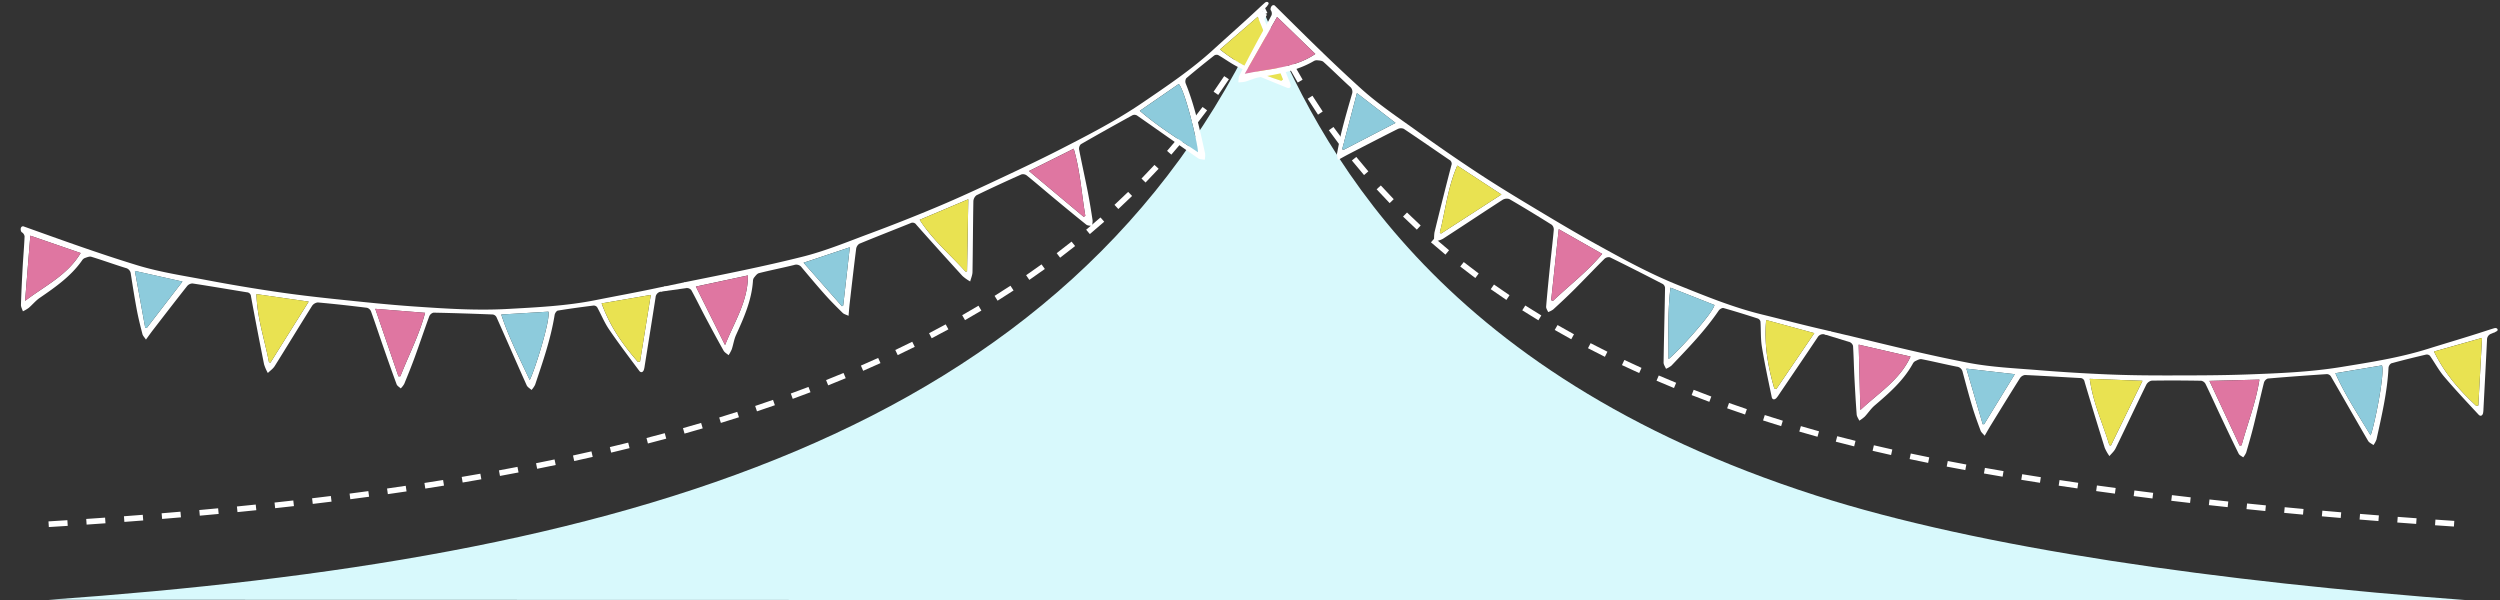 <svg xmlns="http://www.w3.org/2000/svg" width="1321.77" height="317.427" viewBox="0 0 1321.77 317.427"><rect x="0" y="0" width="1321.77" height="317.427" fill="#333333" stroke="none"/><defs><style>.a{fill:#d8f9fc;}.b{fill:#fff;}.c{fill:#df76a1;}.d{fill:#e9e251;}.e{fill:#8dcbdc;}</style></defs><g transform="translate(17724.723 -1335.105)"><path class="a" d="M247.03,3761.615c298.122-21.115,540.609-84.982,642.8-310.052,28.133,67.9,88.359,189.705,291.68,254.945,86.8,27.852,213.458,45.6,345.522,55.422Z" transform="translate(-17946.031 -2109.398)"/><path class="b" d="M-110.9,3853.857l-.185-2.994c3.337-.206,6.7-.419,9.989-.632l.194,2.994C-104.2,3853.438-107.56,3853.651-110.9,3853.857Zm1271.591-.267c-3.324-.223-6.682-.453-9.982-.683l.209-2.993c3.3.23,6.652.46,9.974.683Zm-1251.614-1.028-.2-2.993c3.33-.227,6.685-.461,9.97-.7l.214,2.992C-84.232,3852.1-87.59,3852.335-90.924,3852.562Zm1231.652-.367c-3.323-.242-6.68-.491-9.977-.741l.227-2.991c3.294.25,6.647.5,9.968.741ZM-70.96,3851.135l-.224-2.991c3.325-.249,6.674-.506,9.953-.764l.235,2.991C-64.279,3850.629-67.631,3850.886-70.96,3851.135Zm1191.738-.453c-3.322-.262-6.677-.532-9.97-.8l.245-2.99c3.29.27,6.641.539,9.96.8Zm-1171.789-1.116-.246-2.99c3.326-.274,6.676-.557,9.958-.841l.258,2.989C-44.327,3849.009-47.681,3849.292-51.011,3849.567Zm1151.848-.52c-3.324-.283-6.678-.575-9.97-.866l.265-2.988c3.288.291,6.639.582,9.96.865Zm-1131.918-1.2-.271-2.988c3.327-.3,6.678-.612,9.961-.923l.283,2.987C-24.395,3847.232-27.75,3847.543-31.081,3847.844Zm1111.981-.563c-3.323-.305-6.675-.62-9.963-.934l.285-2.986c3.284.314,6.633.627,9.953.933Zm-1092.055-1.327-.3-2.985c3.321-.33,6.667-.669,9.944-1.01l.31,2.984C-4.479,3845.284-7.829,3845.624-11.155,3845.954Zm1072.133-.576c-3.322-.329-6.671-.667-9.954-1.005l.307-2.984c3.28.337,6.625.675,9.943,1ZM8.759,3843.884l-.324-2.982c3.313-.36,6.65-.732,9.92-1.1l.339,2.981C15.419,3843.152,12.077,3843.523,8.759,3843.884Zm1032.315-.554c-3.321-.354-6.667-.719-9.945-1.082l.331-2.982c3.275.363,6.617.727,9.933,1.081Zm-1012.43-1.709-.354-2.979c3.313-.394,6.651-.8,9.92-1.207l.37,2.977C35.305,3840.819,31.962,3841.226,28.644,3841.621Zm992.545-.5c-3.32-.382-6.664-.774-9.938-1.165l.356-2.979c3.27.39,6.609.782,9.925,1.164Zm-972.695-1.975-.387-2.975c3.313-.431,6.65-.875,9.919-1.319l.4,2.973C55.155,3838.275,51.812,3838.719,48.494,3839.151Zm952.82-.4c-3.32-.412-6.661-.834-9.931-1.255l.383-2.976c3.265.421,6.6.842,9.917,1.253Zm-932.971-2.3-.422-2.97c3.3-.469,6.621-.951,9.875-1.434l.44,2.968C74.976,3835.5,71.647,3835.983,68.343,3836.452Zm913.116-.258c-3.318-.444-6.654-.9-9.918-1.352l.413-2.971c3.258.453,6.59.907,9.9,1.35Zm-893.313-2.681-.46-2.965c3.3-.511,6.615-1.036,9.865-1.562l.479,2.961C94.774,3832.474,91.448,3833,88.146,3833.513Zm873.485-.076c-3.315-.479-6.647-.97-9.9-1.46l.446-2.967c3.25.489,6.576.979,9.886,1.457Zm-19.8-2.977c-3.312-.518-6.638-1.049-9.885-1.578l.482-2.961c3.241.528,6.56,1.058,9.866,1.575Zm-833.938-.144-.5-2.958c3.293-.556,6.609-1.129,9.857-1.7l.521,2.954C114.52,3829.184,111.2,3829.758,107.9,3830.316Zm814.178-3.077c-3.308-.562-6.627-1.138-9.863-1.711l.523-2.954c3.229.572,6.541,1.147,9.842,1.708Zm-794.449-.4-.543-2.95c3.275-.6,6.572-1.223,9.8-1.844l.566,2.946C134.214,3825.608,130.908,3826.23,127.626,3826.834Zm774.735-3.09c-3.3-.611-6.613-1.237-9.836-1.861l.57-2.946c3.215.622,6.516,1.247,9.812,1.856Zm-755.072-.69-.59-2.941c3.27-.656,6.562-1.331,9.786-2.005l.615,2.937C153.868,3821.72,150.567,3822.4,147.289,3823.054Zm735.417-3.115c-3.3-.668-6.593-1.351-9.8-2.032l.623-2.935c3.2.679,6.485,1.361,9.771,2.026Zm-715.826-.987-.64-2.931c3.259-.712,6.541-1.444,9.753-2.176l.667,2.925C173.439,3817.5,170.149,3818.239,166.881,3818.953Zm696.236-3.176c-3.293-.735-6.581-1.487-9.773-2.236l.685-2.921c3.181.747,6.458,1.5,9.74,2.228Zm-676.7-1.278-.694-2.919c3.241-.771,6.5-1.563,9.7-2.355l.723,2.912C192.942,3812.931,189.67,3813.726,186.419,3814.5Zm657.18-3.307c-3.28-.812-6.547-1.644-9.71-2.471l.76-2.9c3.151.824,6.4,1.653,9.672,2.461Zm-637.751-1.515-.752-2.9c3.23-.836,6.481-1.7,9.662-2.555l.782,2.9C212.349,3807.976,209.088,3808.839,205.847,3809.677Zm618.373-3.562-1.139-.317c-2.835-.792-5.69-1.608-8.488-2.425l.841-2.88c2.787.814,5.631,1.626,8.455,2.416l1.133.316ZM225.2,3804.45l-.814-2.888c3.2-.9,6.429-1.832,9.584-2.76l.846,2.878C231.647,3802.612,228.412,3803.543,225.2,3804.45Zm579.793-3.951c-3.2-.981-6.417-1.992-9.566-3.006l.919-2.855c3.136,1.01,6.341,2.017,9.526,2.994Zm-560.579-1.7-.88-2.868c3.188-.979,6.395-1.984,9.531-2.989l.915,2.857C250.828,3796.8,247.609,3797.814,244.41,3798.8Zm541.493-4.445c-3.168-1.071-6.354-2.174-9.469-3.279l1-2.827c3.1,1.1,6.273,2.2,9.427,3.264ZM263.5,3792.68l-.952-2.845c3.157-1.056,6.331-2.141,9.435-3.224l.989,2.832C269.852,3790.531,266.665,3791.62,263.5,3792.68Zm503.525-5.027c-3.135-1.167-6.287-2.368-9.367-3.571l1.091-2.794c3.065,1.2,6.2,2.393,9.322,3.554Zm-484.612-1.579-1.027-2.818c3.132-1.142,6.28-2.315,9.356-3.486l1.068,2.8C288.716,3783.749,285.554,3784.927,282.409,3786.074Zm465.93-5.718c-3.095-1.268-6.2-2.573-9.241-3.879l1.185-2.756c3.021,1.3,6.115,2.6,9.194,3.859Zm-447.194-1.418-1.109-2.788c3.093-1.23,6.2-2.494,9.236-3.755l1.151,2.77C307.374,3776.433,304.252,3777.7,301.145,3778.938Zm428.784-6.5c-3.054-1.378-6.12-2.795-9.112-4.212l1.284-2.711c2.976,1.409,6.025,2.818,9.062,4.188Zm-410.283-1.191-1.2-2.751c3.056-1.327,6.126-2.691,9.124-4.052l1.24,2.732C325.8,3768.544,322.717,3769.914,319.646,3771.247Zm392.154-7.395c-3-1.49-6.005-3.022-8.94-4.553l1.388-2.659c2.917,1.522,5.907,3.045,8.887,4.526Zm-373.889-.9-1.286-2.71c3.006-1.427,6.024-2.892,8.97-4.355l1.334,2.687C343.967,3760.046,340.933,3761.519,337.911,3762.954Zm356.105-8.385c-2.935-1.608-5.877-3.261-8.744-4.913l1.5-2.6c2.849,1.641,5.773,3.284,8.689,4.882Zm-338.152-.531-1.383-2.662c2.952-1.533,5.914-3.108,8.8-4.679l1.433,2.636C361.811,3750.913,358.832,3752.5,355.863,3754.038Zm320.769-9.483c-2.864-1.734-5.732-3.515-8.526-5.293l1.611-2.531c2.775,1.767,5.624,3.536,8.469,5.258Zm-303.146-.1L372,3741.847c2.891-1.645,5.789-3.334,8.616-5.02l1.536,2.577C379.311,3741.1,376.395,3742.8,373.487,3744.454Zm17.229-10.276-1.59-2.544c2.818-1.76,5.642-3.567,8.394-5.37l1.644,2.51C396.394,3730.588,393.552,3732.406,390.716,3734.178Zm269-.4c-2.783-1.864-5.568-3.779-8.278-5.69l1.729-2.452c2.69,1.9,5.455,3.8,8.219,5.649Zm-252.22-10.592-1.7-2.473c2.738-1.881,5.481-3.811,8.152-5.736l1.754,2.434C413.011,3719.35,410.249,3721.293,407.492,3723.187ZM643.3,3722.2c-2.684-1.994-5.367-4.042-7.975-6.084l1.85-2.362c2.588,2.027,5.251,4.059,7.914,6.038Zm-219.531-10.757-1.81-2.392c2.647-2,5.3-4.058,7.874-6.107l1.867,2.348C429.107,3707.361,426.439,3709.431,423.774,3711.448Zm203.733-1.623c-2.579-2.132-5.155-4.319-7.655-6.5l1.973-2.26c2.48,2.165,5.035,4.334,7.594,6.449Zm-188.024-10.868-1.924-2.3c2.545-2.126,5.09-4.306,7.564-6.481l1.98,2.254C444.611,3694.619,442.047,3696.816,439.483,3698.958Zm172.894-2.339c-2.457-2.267-4.908-4.592-7.285-6.911l2.1-2.147c2.357,2.3,4.788,4.605,7.224,6.853Zm-157.817-10.909-2.037-2.2c2.433-2.25,4.865-4.556,7.227-6.855l2.093,2.15C459.461,3681.118,457.011,3683.442,454.559,3685.709ZM598,3682.592c-2.323-2.4-4.637-4.862-6.879-7.317l2.216-2.023c2.222,2.434,4.516,4.874,6.819,7.253ZM468.944,3671.7l-2.148-2.094c2.311-2.37,4.618-4.8,6.858-7.222l2.2,2.037C473.6,3666.866,471.273,3669.316,468.944,3671.7Zm115.521-3.943c-2.175-2.528-4.34-5.12-6.436-7.706l2.331-1.889c2.077,2.563,4.223,5.133,6.379,7.638Zm-101.892-10.8-2.256-1.977c2.18-2.487,4.354-5.036,6.463-7.577l2.309,1.916C486.963,3651.888,484.771,3654.458,482.573,3656.965Zm89.246-4.812c-2.018-2.648-4.026-5.366-5.969-8.078l2.439-1.747c1.925,2.688,3.915,5.382,5.916,8.006ZM495.4,3641.515l-2.359-1.853c2.042-2.6,4.077-5.263,6.047-7.917l2.408,1.789C499.506,3636.209,497.455,3638.895,495.4,3641.515Zm64.728-5.689c-1.853-2.755-3.7-5.586-5.484-8.415l2.537-1.6c1.771,2.8,3.6,5.611,5.437,8.342Zm-52.756-10.432-2.456-1.723c1.9-2.7,3.782-5.47,5.607-8.227l2.5,1.656C511.181,3619.88,509.279,3622.67,507.368,3625.394Zm42.03-6.55c-1.682-2.837-3.365-5.765-5-8.7l2.62-1.46c1.625,2.915,3.294,5.82,4.962,8.634Zm-30.949-10.185-2.545-1.588c1.747-2.8,3.483-5.665,5.161-8.518l2.586,1.521C521.96,3602.949,520.21,3605.837,518.449,3608.659Zm21.171-7.345c-1.527-2.907-3.021-5.83-4.567-8.935l2.686-1.337c1.536,3.086,3.02,5.99,4.537,8.877Zm-11-9.963L526,3589.9c1.515-2.74,3.02-5.544,4.474-8.333l1.392-2.67,1.512,3.179-1.007.48.763.4C531.669,3585.763,530.152,3588.588,528.625,3591.35Z" transform="translate(-17588.008 -2240.094)"/><g transform="matrix(0.966, -0.259, 0.259, 0.966, -18769.912, -1765.535)"><g transform="translate(516.687 3439.528)"><path class="b" d="M682.655,3413.159c-2.453,2.011.006.064-2.631,1.829a3.294,3.294,0,0,0-1.65,3.608c1.542,12.083,3.01,24.176,4.5,36.267a13.007,13.007,0,0,1,.178,2.171c-.064,1.51-1.069,2.1-2.185,1.253-7.207-5.455-14.458-10.859-21.417-16.622-3.406-2.818-6.174-6.4-9.324-9.542a2.33,2.33,0,0,0-2.073-.3c-5.825,2.505-11.636,5.058-17.364,7.78a3.136,3.136,0,0,0-1.011,2.629c1.57,12.786.863,25.584.32,38.378a12.08,12.08,0,0,1-1.065,3.17c-1.067-.545-2.439-.83-3.154-1.675-8.5-10.041-16.883-20.179-25.366-30.233a2.691,2.691,0,0,0-2.229-.749c-10.147,2.5-20.281,5.048-30.374,7.75a3.323,3.323,0,0,0-1.614,2.5c-.541,7.6-.851,15.215-1.37,22.817-.348,5.073-.879,10.13-1.44,15.182a11.24,11.24,0,0,1-1.111,2.784c-.915-.482-2.141-.737-2.693-1.486-4.359-5.914-8.611-11.909-12.854-17.906-3.619-5.116-7.143-10.3-10.826-15.369a3.3,3.3,0,0,0-2.547-1.256c-8.621,1.376-17.233,2.84-25.8,4.5a4.223,4.223,0,0,0-2.435,2.675c-3.442,11.965-6.69,23.986-10.121,35.955-.461,1.612-1.634,3.02-2.479,4.524a23.247,23.247,0,0,1-3.19-3.855q-8.407-16.2-16.571-32.531a2.278,2.278,0,0,0-2.7-1.54c-9.656,1.173-19.326,2.229-28.97,3.492a3.882,3.882,0,0,0-2.351,2.221c-3.679,8.993-7.237,18.036-10.807,27.073-.7,1.766-1.316,3.562-2.223,6.028-1.067-.916-2.1-1.442-2.593-2.283-2.257-3.829-4.492-7.68-6.49-11.648-2.856-5.667-5.531-11.43-8.218-17.184a3.481,3.481,0,0,0-3.544-2.285c-6.348-.124-12.69-.561-19.04-.659-1.073-.014-2.223.981-3.222,1.678a3.374,3.374,0,0,0-.971,1.618c-3.332,9.656-9.614,17.406-15.978,25.138-1.658,2.012-2.7,4.525-4.145,6.722a19.715,19.715,0,0,1-2.441,2.582c-.663-1-1.656-1.907-1.936-3-1.664-6.514-3.2-13.061-4.706-19.615-1.2-5.22-2.207-10.487-3.48-15.689a3.02,3.02,0,0,0-2.119-1.725c-.837-.466-1.738-2.759-.044-3.219,21.2,1.332,42.421,2.767,63.649,3.092,12.488.192,25.023-1.474,37.507-2.645q18.191-1.71,36.311-4.143c10.365-1.385,20.7-3.088,30.995-4.922,14.062-2.5,28.139-4.982,42.1-7.985,16-3.44,31.986-6.931,47.5-12.352,14.764-5.16,29.551-10.189,43.48-17.409,9.6-4.977,19.3-9.752,28.824-14.851,3.18-1.7,4.007-2.081,4.007-2.081,1.5-.689,2.351.645,1.51,1.333m-324.02,99.57c7.86-10.553,17.772-19.218,21.215-32.438l-28.105-1.442c2.335,11.481,4.612,22.68,6.891,33.88m132.85-4.607.829.056c3.442-12.019,6.885-24.036,10.487-36.612l-27.626,3.843c3.829,12.141,10.9,22.007,16.31,32.713m184.1-90.1c-8.22,3.987-15.83,7.677-23.752,11.518,7.547,10.393,16.839,17.895,27.02,24.4l1.037-.419c-1.414-11.655-2.828-23.309-4.305-35.5m-73.1,31.872c7.2,10.633,15.73,19.568,24.064,29.116,1.174-5.775,1.768-33.732-.511-37.485l-23.553,8.368m-43.162,46.46.979-.306c1.089-11.871,3.544-23.627,3.256-35.855-8.793,1.791-16.959,3.45-25.9,5.269,7.473,10.653,14.57,20.772,21.667,30.892m-149.314-14.922c4.742,9.558,9.187,18.513,13.631,27.468l.761-.23c3.733-9.486,7.465-18.972,11.332-28.8-8.491.517-16.681,1.017-25.724,1.566" transform="translate(-345.816 -3411.634)"/><path class="c" d="M355.667,3479.079c-2.279-11.2-4.556-22.4-6.891-33.878,9.526.487,18.789.963,28.105,1.442-3.44,13.219-13.355,21.884-21.214,32.436" transform="translate(-342.849 -3377.983)"/><path class="d" d="M426.722,3478.117c-5.407-10.7-12.482-20.571-16.308-32.713,9.167-1.274,18.02-2.505,27.628-3.843-3.6,12.578-7.047,24.595-10.489,36.611l-.831-.056" transform="translate(-281.058 -3381.632)"/><path class="d" d="M522.388,3414.825c1.478,12.187,2.892,23.843,4.305,35.5-.344.141-.693.277-1.039.417-10.179-6.5-19.472-14.005-27.018-24.4,7.922-3.84,15.531-7.531,23.752-11.518" transform="translate(-192.615 -3408.435)"/><path class="e" d="M473.995,3434.93l23.553-8.368c2.279,3.753,1.684,31.71.511,37.485-8.334-9.548-16.865-18.483-24.064-29.116" transform="translate(-217.318 -3396.668)"/><path class="c" d="M463.288,3472.044c-7.1-10.121-14.2-20.239-21.667-30.893,8.943-1.818,17.107-3.478,25.9-5.268.286,12.227-2.167,23.984-3.258,35.855l-.977.306" transform="translate(-249.773 -3387.324)"/></g><g transform="translate(175.372 3383.81)"><path class="b" d="M507.036,3504.315c-3.138.452-.028.058-3.2.206a3.289,3.289,0,0,0-3.276,2.237c-4.922,11.142-9.912,22.256-14.887,33.375a12.93,12.93,0,0,1-.967,1.953c-.837,1.259-2,1.247-2.519-.056-3.352-8.393-6.77-16.767-9.75-25.3-1.462-4.172-1.983-8.669-3.056-12.986a2.326,2.326,0,0,0-1.622-1.325c-6.282-.864-12.576-1.681-18.886-2.307-.7-.07-1.874.946-2.225,1.73-5.259,11.757-12.476,22.352-19.548,33.026a12.073,12.073,0,0,1-2.551,2.165c-.633-1.017-1.658-1.97-1.834-3.061-2.091-12.987-4.033-26-6.1-38.991a2.7,2.7,0,0,0-1.522-1.792c-9.978-3.105-19.975-6.154-30.011-9.053a3.311,3.311,0,0,0-2.675,1.308c-4.389,6.228-8.589,12.588-12.96,18.829-2.916,4.163-5.986,8.223-9.075,12.257a11.112,11.112,0,0,1-2.389,1.809c-.533-.885-1.452-1.736-1.538-2.661-.679-7.318-1.221-14.647-1.756-21.974-.457-6.25-.8-12.508-1.332-18.752a3.293,3.293,0,0,0-1.532-2.391c-8.094-3.276-16.222-6.47-24.423-9.472a4.216,4.216,0,0,0-3.466,1.031c-9.127,8.467-18.119,17.081-27.238,25.558-1.228,1.144-2.96,1.744-4.46,2.594a23.3,23.3,0,0,1-.741-4.948q1.171-18.214,2.615-36.413a2.276,2.276,0,0,0-1.516-2.714c-8.875-3.983-17.7-8.074-26.609-11.972a3.884,3.884,0,0,0-3.162.684c-7.794,5.8-15.511,11.709-23.239,17.6-1.51,1.151-2.966,2.371-5.016,4.013-.441-1.336-1.051-2.319-1.041-3.294.046-4.444.122-8.9.461-13.325.483-6.33,1.167-12.646,1.84-18.959a3.484,3.484,0,0,0-1.856-3.787c-5.371-3.386-10.577-7.036-15.964-10.4-.911-.567-2.409-.31-3.622-.228a3.344,3.344,0,0,0-1.668.885c-7.842,6.547-17.223,9.937-26.667,13.271-2.459.865-4.646,2.483-7.021,3.613a19.78,19.78,0,0,1-3.422.951c-.054-1.2-.435-2.487-.108-3.571,1.938-6.436,4-12.835,6.1-19.223,1.674-5.088,3.528-10.121,5.126-15.233a3.022,3.022,0,0,0-.925-2.571c-.475-.831-.062-3.26,1.626-2.78,17.466,12.093,34.893,24.282,52.9,35.526,10.593,6.615,22.19,11.663,33.484,17.109q16.458,7.934,33.231,15.207c9.592,4.167,19.316,8.046,29.082,11.8,13.333,5.12,26.667,10.269,40.172,14.908,15.473,5.315,30.969,10.587,47.053,13.958,15.307,3.208,30.564,6.54,46.222,7.554,10.787.7,21.559,1.615,32.352,2.173,3.6.186,4.5.288,4.5.288,1.638.184,1.682,1.766.6,1.923M178.16,3422.2c12.181-4.976,25.143-7.275,34.92-16.816-7.73-5.223-15.415-10.413-23.321-15.752-3.929,11.036-7.764,21.8-11.6,32.568m116.133,64.677c.226.158.453.319.681.477,9.157-8.51,18.313-17.023,27.893-25.93l-25.642-10.982c-2.992,12.373-2.033,24.476-2.932,36.436m204.181,17.95-26.287-2.4c1.093,12.8,5.174,24.021,10.533,34.846l1.1.178c4.81-10.709,9.62-21.419,14.65-32.621m-79.051-10.464c.671,12.824,3.36,24.881,5.565,37.363,3.987-4.342,18.938-27.971,18.926-32.363-7.934-1.617-15.894-3.244-24.491-5m-60.958,17.485,1,.245c7.065-9.6,15.239-18.4,21.309-29.019-8.453-3.01-16.3-5.8-24.9-8.869.9,12.982,1.744,25.312,2.593,37.643m-120.144-89.9c-.875,10.633-1.694,20.595-2.515,30.56l.771.2c8.1-6.194,16.192-12.39,24.581-18.809l-22.836-11.947" transform="translate(-175.372 -3383.81)"/><path class="c" d="M176.763,3419.285c3.835-10.767,7.67-21.535,11.6-32.568,7.9,5.337,15.589,10.529,23.319,15.752-9.774,9.542-22.738,11.84-34.92,16.816" transform="translate(-173.977 -3380.895)"/><path class="d" d="M234.758,3453.518c.9-11.959-.062-24.062,2.932-36.435,8.509,3.645,16.725,7.164,25.642,10.981-9.582,8.907-18.737,17.42-27.893,25.932l-.681-.479" transform="translate(-115.837 -3350.454)"/><path class="d" d="M349.881,3445.446c-5.03,11.2-9.84,21.912-14.65,32.621-.366-.058-.735-.12-1.1-.18-5.359-10.825-9.44-22.05-10.533-34.844l26.287,2.4" transform="translate(-26.779 -3324.428)"/><path class="e" d="M297.245,3439.017c8.6,1.756,16.557,3.383,24.491,5,.012,4.392-14.939,28.021-18.926,32.363-2.2-12.482-4.894-24.539-5.565-37.363" transform="translate(-53.194 -3328.465)"/><path class="c" d="M268.1,3466.593c-.849-12.33-1.7-24.663-2.593-37.644,8.6,3.064,16.445,5.857,24.9,8.87-6.07,10.617-14.244,19.416-21.309,29.018l-1-.244" transform="translate(-85.009 -3338.557)"/></g><path class="e" d="M377.877,3447.274c9.043-.549,17.233-1.049,25.724-1.566-3.867,9.832-7.6,19.318-11.332,28.8l-.761.23c-4.444-8.955-8.889-17.91-13.631-27.468" transform="translate(203.011 62.053)"/><path class="e" d="M208.073,3402.853c8.028,4.2,15.3,8.01,22.832,11.955l-24.589,18.8-.769-.2c.823-9.965,1.646-19.927,2.525-30.56" transform="translate(30.252 19.091)"/><path class="b" d="M341.993,3443.027l11.214.624.043,3.22-13.848-1.716" transform="translate(164.439 59.365)"/></g><g transform="matrix(0.985, 0.174, -0.174, 0.985, -16646.637, -2027.75)"><g transform="translate(516.687 3439.528)"><path class="b" d="M682.655,3413.159c-2.453,2.011.006.064-2.631,1.829a3.294,3.294,0,0,0-1.65,3.608c1.542,12.083,3.01,24.176,4.5,36.267a13.007,13.007,0,0,1,.178,2.171c-.064,1.51-1.069,2.1-2.185,1.253-7.207-5.455-14.458-10.859-21.417-16.622-3.406-2.818-6.174-6.4-9.324-9.542a2.33,2.33,0,0,0-2.073-.3c-5.825,2.505-11.636,5.058-17.364,7.78a3.136,3.136,0,0,0-1.011,2.629c1.57,12.786.863,25.584.32,38.378a12.08,12.08,0,0,1-1.065,3.17c-1.067-.545-2.439-.83-3.154-1.675-8.5-10.041-16.883-20.179-25.366-30.233a2.691,2.691,0,0,0-2.229-.749c-10.147,2.5-20.281,5.048-30.374,7.75a3.323,3.323,0,0,0-1.614,2.5c-.541,7.6-.851,15.215-1.37,22.817-.348,5.073-.879,10.13-1.44,15.182a11.24,11.24,0,0,1-1.111,2.784c-.915-.482-2.141-.737-2.693-1.486-4.359-5.914-8.611-11.909-12.854-17.906-3.619-5.116-7.143-10.3-10.826-15.369a3.3,3.3,0,0,0-2.547-1.256c-8.621,1.376-17.233,2.84-25.8,4.5a4.223,4.223,0,0,0-2.435,2.675c-3.442,11.965-6.69,23.986-10.121,35.955-.461,1.612-1.634,3.02-2.479,4.524a23.247,23.247,0,0,1-3.19-3.855q-8.407-16.2-16.571-32.531a2.278,2.278,0,0,0-2.7-1.54c-9.656,1.173-19.326,2.229-28.97,3.492a3.882,3.882,0,0,0-2.351,2.221c-3.679,8.993-7.237,18.036-10.807,27.073-.7,1.766-1.316,3.562-2.223,6.028-1.067-.916-2.1-1.442-2.593-2.283-2.257-3.829-4.492-7.68-6.49-11.648-2.856-5.667-5.531-11.43-8.218-17.184a3.481,3.481,0,0,0-3.544-2.285c-6.348-.124-12.69-.561-19.04-.659-1.073-.014-2.223.981-3.222,1.678a3.374,3.374,0,0,0-.971,1.618c-3.332,9.656-9.614,17.406-15.978,25.138-1.658,2.012-2.7,4.525-4.145,6.722a19.715,19.715,0,0,1-2.441,2.582c-.663-1-1.656-1.907-1.936-3-1.664-6.514-3.2-13.061-4.706-19.615-1.2-5.22-2.207-10.487-3.48-15.689a3.02,3.02,0,0,0-2.119-1.725c-.837-.466-1.738-2.759-.044-3.219,21.2,1.332,42.421,2.767,63.649,3.092,12.488.192,25.023-1.474,37.507-2.645q18.191-1.71,36.311-4.143c10.365-1.385,20.7-3.088,30.995-4.922,14.062-2.5,28.139-4.982,42.1-7.985,16-3.44,31.986-6.931,47.5-12.352,14.764-5.16,29.551-10.189,43.48-17.409,9.6-4.977,19.3-9.752,28.824-14.851,3.18-1.7,4.007-2.081,4.007-2.081,1.5-.689,2.351.645,1.51,1.333m-324.02,99.57c7.86-10.553,17.772-19.218,21.215-32.438l-28.105-1.442c2.335,11.481,4.612,22.68,6.891,33.88m132.85-4.607.829.056c3.442-12.019,6.885-24.036,10.487-36.612l-27.626,3.843c3.829,12.141,10.9,22.007,16.31,32.713m184.1-90.1c-8.22,3.987-15.83,7.677-23.752,11.518,7.547,10.393,16.839,17.895,27.02,24.4l1.037-.419c-1.414-11.655-2.828-23.309-4.305-35.5m-73.1,31.872c7.2,10.633,15.73,19.568,24.064,29.116,1.174-5.775,1.768-33.732-.511-37.485l-23.553,8.368m-43.162,46.46.979-.306c1.089-11.871,3.544-23.627,3.256-35.855-8.793,1.791-16.959,3.45-25.9,5.269,7.473,10.653,14.57,20.772,21.667,30.892m-149.314-14.922c4.742,9.558,9.187,18.513,13.631,27.468l.761-.23c3.733-9.486,7.465-18.972,11.332-28.8-8.491.517-16.681,1.017-25.724,1.566" transform="translate(-345.816 -3411.634)"/><path class="c" d="M355.667,3479.079c-2.279-11.2-4.556-22.4-6.891-33.878,9.526.487,18.789.963,28.105,1.442-3.44,13.219-13.355,21.884-21.214,32.436" transform="translate(-342.849 -3377.983)"/><path class="d" d="M426.722,3478.117c-5.407-10.7-12.482-20.571-16.308-32.713,9.167-1.274,18.02-2.505,27.628-3.843-3.6,12.578-7.047,24.595-10.489,36.611l-.831-.056" transform="translate(-281.058 -3381.632)"/><path class="d" d="M522.388,3414.825c1.478,12.187,2.892,23.843,4.305,35.5-.344.141-.693.277-1.039.417-10.179-6.5-19.472-14.005-27.018-24.4,7.922-3.84,15.531-7.531,23.752-11.518" transform="translate(-192.615 -3408.435)"/><path class="e" d="M473.995,3434.93l23.553-8.368c2.279,3.753,1.684,31.71.511,37.485-8.334-9.548-16.865-18.483-24.064-29.116" transform="translate(-217.318 -3396.668)"/><path class="c" d="M463.288,3472.044c-7.1-10.121-14.2-20.239-21.667-30.893,8.943-1.818,17.107-3.478,25.9-5.268.286,12.227-2.167,23.984-3.258,35.855l-.977.306" transform="translate(-249.773 -3387.324)"/></g><g transform="translate(175.372 3383.81)"><path class="b" d="M507.036,3504.315c-3.138.452-.028.058-3.2.206a3.289,3.289,0,0,0-3.276,2.237c-4.922,11.142-9.912,22.256-14.887,33.375a12.93,12.93,0,0,1-.967,1.953c-.837,1.259-2,1.247-2.519-.056-3.352-8.393-6.77-16.767-9.75-25.3-1.462-4.172-1.983-8.669-3.056-12.986a2.326,2.326,0,0,0-1.622-1.325c-6.282-.864-12.576-1.681-18.886-2.307-.7-.07-1.874.946-2.225,1.73-5.259,11.757-12.476,22.352-19.548,33.026a12.073,12.073,0,0,1-2.551,2.165c-.633-1.017-1.658-1.97-1.834-3.061-2.091-12.987-4.033-26-6.1-38.991a2.7,2.7,0,0,0-1.522-1.792c-9.978-3.105-19.975-6.154-30.011-9.053a3.311,3.311,0,0,0-2.675,1.308c-4.389,6.228-8.589,12.588-12.96,18.829-2.916,4.163-5.986,8.223-9.075,12.257a11.112,11.112,0,0,1-2.389,1.809c-.533-.885-1.452-1.736-1.538-2.661-.679-7.318-1.221-14.647-1.756-21.974-.457-6.25-.8-12.508-1.332-18.752a3.293,3.293,0,0,0-1.532-2.391c-8.094-3.276-16.222-6.47-24.423-9.472a4.216,4.216,0,0,0-3.466,1.031c-9.127,8.467-18.119,17.081-27.238,25.558-1.228,1.144-2.96,1.744-4.46,2.594a23.3,23.3,0,0,1-.741-4.948q1.171-18.214,2.615-36.413a2.276,2.276,0,0,0-1.516-2.714c-8.875-3.983-17.7-8.074-26.609-11.972a3.884,3.884,0,0,0-3.162.684c-7.794,5.8-15.511,11.709-23.239,17.6-1.51,1.151-2.966,2.371-5.016,4.013-.441-1.336-1.051-2.319-1.041-3.294.046-4.444.122-8.9.461-13.325.483-6.33,1.167-12.646,1.84-18.959a3.484,3.484,0,0,0-1.856-3.787c-5.371-3.386-10.577-7.036-15.964-10.4-.911-.567-2.409-.31-3.622-.228a3.344,3.344,0,0,0-1.668.885c-7.842,6.547-17.223,9.937-26.667,13.271-2.459.865-4.646,2.483-7.021,3.613a19.78,19.78,0,0,1-3.422.951c-.054-1.2-.435-2.487-.108-3.571,1.938-6.436,4-12.835,6.1-19.223,1.674-5.088,3.528-10.121,5.126-15.233a3.022,3.022,0,0,0-.925-2.571c-.475-.831-.062-3.26,1.626-2.78,17.466,12.093,34.893,24.282,52.9,35.526,10.593,6.615,22.19,11.663,33.484,17.109q16.458,7.934,33.231,15.207c9.592,4.167,19.316,8.046,29.082,11.8,13.333,5.12,26.667,10.269,40.172,14.908,15.473,5.315,30.969,10.587,47.053,13.958,15.307,3.208,30.564,6.54,46.222,7.554,10.787.7,21.559,1.615,32.352,2.173,3.6.186,4.5.288,4.5.288,1.638.184,1.682,1.766.6,1.923M178.16,3422.2c12.181-4.976,25.143-7.275,34.92-16.816-7.73-5.223-15.415-10.413-23.321-15.752-3.929,11.036-7.764,21.8-11.6,32.568m116.133,64.677c.226.158.453.319.681.477,9.157-8.51,18.313-17.023,27.893-25.93l-25.642-10.982c-2.992,12.373-2.033,24.476-2.932,36.436m204.181,17.95-26.287-2.4c1.093,12.8,5.174,24.021,10.533,34.846l1.1.178c4.81-10.709,9.62-21.419,14.65-32.621m-79.051-10.464c.671,12.824,3.36,24.881,5.565,37.363,3.987-4.342,18.938-27.971,18.926-32.363-7.934-1.617-15.894-3.244-24.491-5m-60.958,17.485,1,.245c7.065-9.6,15.239-18.4,21.309-29.019-8.453-3.01-16.3-5.8-24.9-8.869.9,12.982,1.744,25.312,2.593,37.643m-120.144-89.9c-.875,10.633-1.694,20.595-2.515,30.56l.771.2c8.1-6.194,16.192-12.39,24.581-18.809l-22.836-11.947" transform="translate(-175.372 -3383.81)"/><path class="c" d="M176.763,3419.285c3.835-10.767,7.67-21.535,11.6-32.568,7.9,5.337,15.589,10.529,23.319,15.752-9.774,9.542-22.738,11.84-34.92,16.816" transform="translate(-173.977 -3380.895)"/><path class="d" d="M234.758,3453.518c.9-11.959-.062-24.062,2.932-36.435,8.509,3.645,16.725,7.164,25.642,10.981-9.582,8.907-18.737,17.42-27.893,25.932l-.681-.479" transform="translate(-115.837 -3350.454)"/><path class="d" d="M349.881,3445.446c-5.03,11.2-9.84,21.912-14.65,32.621-.366-.058-.735-.12-1.1-.18-5.359-10.825-9.44-22.05-10.533-34.844l26.287,2.4" transform="translate(-26.779 -3324.428)"/><path class="e" d="M297.245,3439.017c8.6,1.756,16.557,3.383,24.491,5,.012,4.392-14.939,28.021-18.926,32.363-2.2-12.482-4.894-24.539-5.565-37.363" transform="translate(-53.194 -3328.465)"/><path class="c" d="M268.1,3466.593c-.849-12.33-1.7-24.663-2.593-37.644,8.6,3.064,16.445,5.857,24.9,8.87-6.07,10.617-14.244,19.416-21.309,29.018l-1-.244" transform="translate(-85.009 -3338.557)"/></g><path class="e" d="M377.877,3447.274c9.043-.549,17.233-1.049,25.724-1.566-3.867,9.832-7.6,19.318-11.332,28.8l-.761.23c-4.444-8.955-8.889-17.91-13.631-27.468" transform="translate(203.011 62.053)"/><path class="e" d="M208.073,3402.853c8.028,4.2,15.3,8.01,22.832,11.955l-24.589,18.8-.769-.2c.823-9.965,1.646-19.927,2.525-30.56" transform="translate(30.252 19.091)"/><path class="b" d="M341.993,3443.027l11.214.624.043,3.22-13.848-1.716" transform="translate(164.439 59.365)"/></g></g></svg>